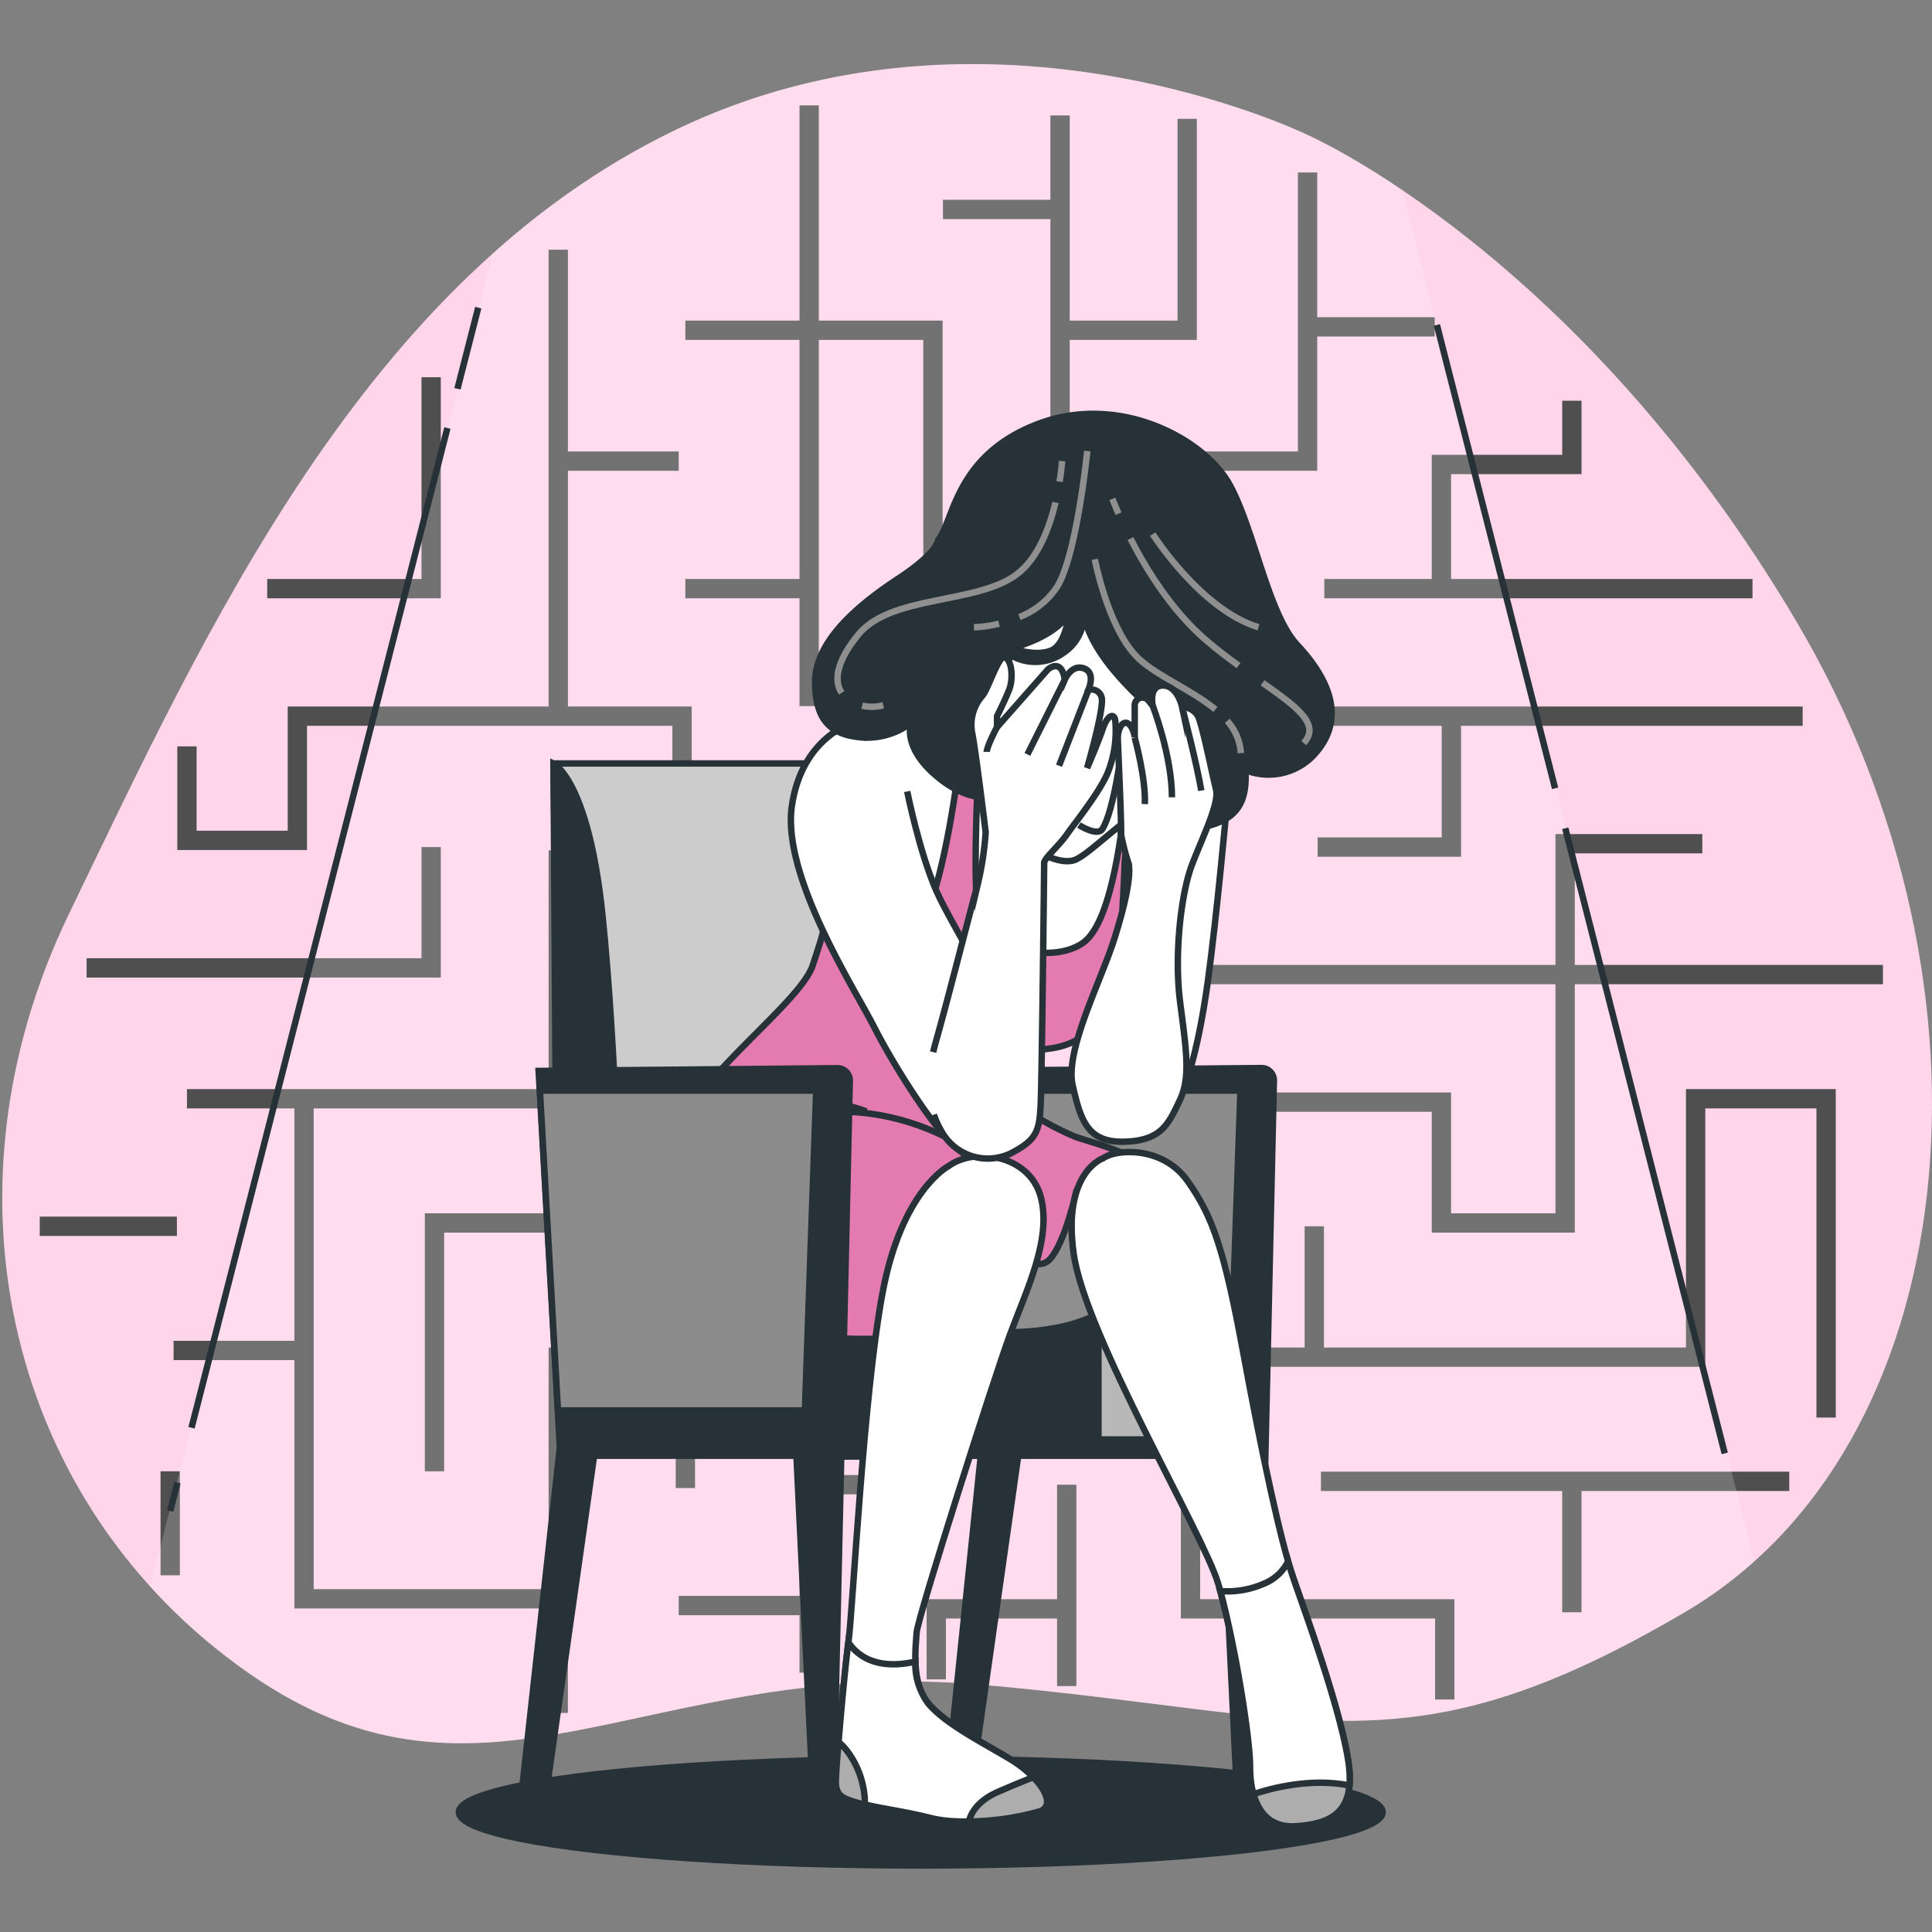 <svg xmlns="http://www.w3.org/2000/svg" width="300" height="300" viewBox="0 0 300 300"><rect x="0" y="0" width="300" height="300" fill="#808080" stroke="none"/><g transform="translate(-12000 -768)"><rect width="300" height="300" transform="translate(12000 768)" fill="none"/><g transform="translate(11457 -706)"><g transform="translate(543.349 1483.95)"><path d="M217.913,44.949s-49.356-24.125-97.9-.85S46.819,122.132,25.681,165.823,16.492,257.93,53.463,283.762s62.2-2.756,114.122,1.88,65.859,14.016,109.026-11.324,51.153-96.378,17.334-153.669S217.913,44.949,217.913,44.949Z" transform="translate(-15.273 -33.97)" fill="#ffd5ea"/></g><g transform="translate(549.172 1490.363)"><line y2="93.283" transform="translate(119.474)" fill="none" stroke="#4f4f4f" stroke-miterlimit="10" stroke-width="3"/><path d="M181.17,98.61h38.441v39.081h39.477" transform="translate(-80.917 -63.692)" fill="none" stroke="#4f4f4f" stroke-miterlimit="10" stroke-width="3"/><path d="M321.726,60.3v44.816h-18.7v79.734H411.071" transform="translate(-124.859 -49.878)" fill="none" stroke="#4f4f4f" stroke-miterlimit="10" stroke-width="3"/><line x2="95.573" transform="translate(178.171 94.844)" fill="none" stroke="#4f4f4f" stroke-miterlimit="10" stroke-width="3"/><line x2="66.492" transform="translate(199.464 75.041)" fill="none" stroke="#4f4f4f" stroke-miterlimit="10" stroke-width="3"/><path d="M364.77,144.9V125.624h20.257v-9.9" transform="translate(-147.121 -69.862)" fill="none" stroke="#4f4f4f" stroke-miterlimit="10" stroke-width="3"/><line x2="19.739" transform="translate(196.868 34.394)" fill="none" stroke="#4f4f4f" stroke-miterlimit="10" stroke-width="3"/><path d="M272.97,80.094h19.221V47.26" transform="translate(-114.019 -45.176)" fill="none" stroke="#4f4f4f" stroke-miterlimit="10" stroke-width="3"/><line y2="54.721" transform="translate(158.433 1.56)" fill="none" stroke="#4f4f4f" stroke-miterlimit="10" stroke-width="3"/><line x2="18.703" transform="translate(140.248 16.158)" fill="none" stroke="#4f4f4f" stroke-miterlimit="10" stroke-width="3"/><line y2="72.432" transform="translate(80.514 22.411)" fill="none" stroke="#4f4f4f" stroke-miterlimit="10" stroke-width="3"/><path d="M60.13,197.023v14.591H77.273V192.33h59.734v20.845h38.959v-19.8H196.74v39.605H117.786" transform="translate(-37.271 -97.486)" fill="none" stroke="#4f4f4f" stroke-miterlimit="10" stroke-width="3"/><path d="M117.786,224.93v38.563H60.13" transform="translate(-37.271 -109.242)" fill="none" stroke="#4f4f4f" stroke-miterlimit="10" stroke-width="3"/><path d="M88.56,286.06v77.126h39.477" transform="translate(-47.523 -131.285)" fill="none" stroke="#4f4f4f" stroke-miterlimit="10" stroke-width="3"/><line x1="19.739" transform="translate(20.781 193.338)" fill="none" stroke="#4f4f4f" stroke-miterlimit="10" stroke-width="3"/><line x2="21.299" transform="translate(0 174.054)" fill="none" stroke="#4f4f4f" stroke-miterlimit="10" stroke-width="3"/><path d="M35.76,242.88h53.5V224.12" transform="translate(-28.484 -108.95)" fill="none" stroke="#4f4f4f" stroke-miterlimit="10" stroke-width="3"/><path d="M120.24,320.752V282.19h78.436v-18.76h77.918v18.76h19.214V223.3h21.3" transform="translate(-58.946 -108.654)" fill="none" stroke="#4f4f4f" stroke-miterlimit="10" stroke-width="3"/><path d="M334.71,212.657h20.774V192.33" transform="translate(-136.282 -97.486)" fill="none" stroke="#4f4f4f" stroke-miterlimit="10" stroke-width="3"/><path d="M369.139,334.749V285.24H348.882v40.129H232v19.8H211.23v29.183" transform="translate(-91.756 -130.989)" fill="none" stroke="#4f4f4f" stroke-miterlimit="10" stroke-width="3"/><line x1="19.739" transform="translate(99.217 232.943)" fill="none" stroke="#4f4f4f" stroke-miterlimit="10" stroke-width="3"/><path d="M189.259,348H150.3v55.239" transform="translate(-69.786 -153.62)" fill="none" stroke="#4f4f4f" stroke-miterlimit="10" stroke-width="3"/><line y2="19.803" transform="translate(100.253 194.898)" fill="none" stroke="#4f4f4f" stroke-miterlimit="10" stroke-width="3"/><line y1="18.76" transform="translate(100.771 155.293)" fill="none" stroke="#4f4f4f" stroke-miterlimit="10" stroke-width="3"/><line y2="19.803" transform="translate(119.474 135.491)" fill="none" stroke="#4f4f4f" stroke-miterlimit="10" stroke-width="3"/><path d="M242.1,420.067V409.12h19.221" transform="translate(-102.888 -175.659)" fill="none" stroke="#4f4f4f" stroke-miterlimit="10" stroke-width="3"/><line y1="31.267" transform="translate(159.469 214.183)" fill="none" stroke="#4f4f4f" stroke-miterlimit="10" stroke-width="3"/><path d="M303.84,348v39.081h39.477v14.073" transform="translate(-125.151 -153.62)" fill="none" stroke="#4f4f4f" stroke-miterlimit="10" stroke-width="3"/><line x2="72.72" transform="translate(198.946 213.659)" fill="none" stroke="#4f4f4f" stroke-miterlimit="10" stroke-width="3"/><line y2="19.803" transform="translate(237.905 214.183)" fill="none" stroke="#4f4f4f" stroke-miterlimit="10" stroke-width="3"/><line y1="20.845" transform="translate(197.91 174.054)" fill="none" stroke="#4f4f4f" stroke-miterlimit="10" stroke-width="3"/><line y2="19.278" transform="translate(178.689 154.775)" fill="none" stroke="#4f4f4f" stroke-miterlimit="10" stroke-width="3"/><line y1="19.278" transform="translate(158.951 174.578)" fill="none" stroke="#4f4f4f" stroke-miterlimit="10" stroke-width="3"/><line x1="19.221" transform="translate(100.253 75.041)" fill="none" stroke="#4f4f4f" stroke-miterlimit="10" stroke-width="3"/><line x1="17.66" transform="translate(81.557 55.239)" fill="none" stroke="#4f4f4f" stroke-miterlimit="10" stroke-width="3"/><path d="M79.62,142.847h25.455V110.02" transform="translate(-44.299 -67.806)" fill="none" stroke="#4f4f4f" stroke-miterlimit="10" stroke-width="3"/><line y2="16.151" transform="translate(20.256 212.098)" fill="none" stroke="#4f4f4f" stroke-miterlimit="10" stroke-width="3"/></g><g transform="translate(566.314 1483.95)"><path d="M245.6,53.53a102.53,102.53,0,0,0-14.738-8.581s-49.356-24.125-97.9-.85A121.808,121.808,0,0,0,104.37,63.4L51.19,270.379a90.348,90.348,0,0,0,15.224,13.383c36.945,25.826,62.2-2.756,114.122,1.88s65.859,14.016,109.026-11.324a66.614,66.614,0,0,0,10.755-7.884Z" transform="translate(-51.19 -33.97)" fill="#fff" opacity="0.2"/><line y1="12.603" x2="3.229" transform="translate(47.719 37.821)" fill="none" stroke="#263238" stroke-miterlimit="10" stroke-width="1"/><line y1="155.242" x2="39.733" transform="translate(6.426 56.511)" fill="none" stroke="#263238" stroke-miterlimit="10" stroke-width="1"/><line y1="4.406" x2="1.132" transform="translate(3.114 220.264)" fill="none" stroke="#263238" stroke-miterlimit="10" stroke-width="1"/><line x2="24.764" y2="97.069" transform="translate(219.739 118.662)" fill="none" stroke="#263238" stroke-miterlimit="10" stroke-width="1"/><line x2="18.357" y2="71.959" transform="translate(199.803 40.5)" fill="none" stroke="#263238" stroke-miterlimit="10" stroke-width="1"/></g><g transform="translate(614.252 1538.266)"><ellipse cx="71.723" cy="8.274" rx="71.723" ry="8.274" transform="translate(0 208.853)" fill="#263238" stroke="#263238" stroke-miterlimit="10" stroke-width="1"/><path d="M233.422,392.043h3.741l7.673-54.062h31.421l2.628,54.254h3.095L284.537,279.7a1.918,1.918,0,0,0-1.918-1.918l-46.4.422L214.4,338.128l24.624-.147Z" transform="translate(-157.979 -176.201)" fill="#263238" stroke="#263238" stroke-miterlimit="10" stroke-width="1"/><path d="M291.778,283.26h-42.9l2.8,49.663h38.345Z" transform="translate(-170.412 -178.177)" fill="#8c8c8c" stroke="#263238" stroke-miterlimit="10" stroke-width="1"/><path d="M149.869,256.3l-.729-52.483h68.417l5.064,87.957H153.488Z" transform="translate(-134.446 -149.532)" fill="#ccc" stroke="#263238" stroke-miterlimit="10" stroke-width="1"/><path d="M149.14,203.82s5.429,2.558,7.6,23.524,2.9,52.125,2.9,52.125l-10.064-10.231Z" transform="translate(-134.446 -149.532)" fill="#263238" stroke="#263238" stroke-miterlimit="10" stroke-width="1"/><rect width="67.688" height="19.182" rx="3.33" transform="translate(49.446 140.071)" fill="#b8b8b8" stroke="#263238" stroke-miterlimit="10" stroke-width="1"/><rect width="49.868" height="19.182" transform="translate(49.446 140.071)" fill="#263238" stroke="#263238" stroke-miterlimit="10" stroke-width="1"/><path d="M213.822,186.128s-7.935,2.8-11.362,5.448-4.668,11.362-2.487,19.457.934,10.742-.934,16.5-17.437,16.81-21.324,26.152a23.534,23.534,0,0,0,4.514,25.372c5.915,6.068,20.231,6.541,24.592,6.541s9.028-.313,9.028-.313,13.7-.639,24.125-3.427,17.437-11.982,14.79-18.364-11.362-7.941-15.1-9.342a45.327,45.327,0,0,1-9.655-5.6c-1.4-1.087-2.954-2.494-2.954-2.494s2.647-3.888,5.115-4.981,9.5,1.279,14.476-10.115a21.178,21.178,0,0,0,.639-7.315c-.467-3.427,0-5.915.16-11.676s5.115-10.275,4.354-17.123-13.076-13.7-24.125-11.676S213.822,186.128,213.822,186.128Z" transform="translate(-144.075 -141.955)" fill="#e37ab0" stroke="#263238" stroke-miterlimit="10" stroke-width="1"/><path d="M197.65,290.99s13.856-6.854,30.3,1.515" transform="translate(-151.939 -180.011)" fill="none" stroke="#263238" stroke-miterlimit="10" stroke-width="1"/><path d="M201.33,286.449a26.619,26.619,0,0,1,15.212.94" transform="translate(-153.266 -179.077)" fill="none" stroke="#263238" stroke-miterlimit="10" stroke-width="1"/><path d="M252.587,187.359c-.371,6.049-1.56,27.124-.492,32.118,1.279,5.844,11.688,7.935,16.286,4.591s6.215-18.351,7.1-27.552c.313-3.312-1.221-6.944-3.434-10.231a25.883,25.883,0,0,0-17.027-3.12l-1.01.192c-.8,1.375-1.317,2.379-1.317,2.379S252.645,186.323,252.587,187.359Z" transform="translate(-171.414 -141.965)" fill="#fff" stroke="#263238" stroke-miterlimit="10" stroke-width="1"/><path d="M235.671,190.011l-2.558-4.361c-4.834,1.01-6.266,1.483-6.266,1.483s-7.935,2.8-11.362,5.448-4.668,11.362-2.487,19.457a24.813,24.813,0,0,1,1.068,8.952c4.629,2.359,12.149,5.224,14.949.735C233.171,215.063,235.671,190.011,235.671,190.011Z" transform="translate(-157.081 -142.98)" fill="#fff" stroke="#263238" stroke-miterlimit="10" stroke-width="1"/><path d="M216.578,193.81s-8.095,2.18-9.649,13.076,9.962,28.639,12.788,34.247,10.742,18.543,14.476,19.924,7.628-5.608,7.628-13.076-9.809-21.951-12.456-28.019-4.514-15.41-4.514-15.41" transform="translate(-155.233 -145.922)" fill="#fff" stroke="#263238" stroke-miterlimit="10" stroke-width="1"/><path d="M299.806,212.362s-1.56,17.264-2.961,27.392-3.734,19.617-7.315,22.725-11.829.467-12.449-6.221,3.12-13.843,4.981-20.538,4.354-18.831,4.514-21.945S297.779,206.608,299.806,212.362Z" transform="translate(-180.556 -151.565)" fill="#fff" stroke="#263238" stroke-miterlimit="10" stroke-width="1"/><path d="M231.792,138.485s0,1.918-6.138,5.959-12.974,9.642-12.974,16.132,2.98,8.242,7.366,8.594a11.35,11.35,0,0,0,7.545-2.283s-1.4,3.5,3.5,7.89,8.952,4.035,11.049,3.159,19.822,6.484,26.651,5.755,11.222-1.918,10.691-9.463a9.646,9.646,0,0,0,11.049-2.807c4.732-5.608,1.579-11.746-2.98-16.625s-6.663-17.9-10.518-24.9-17.047-14.284-29.841-9.38S234.247,135.5,231.792,138.485Z" transform="translate(-157.358 -118.916)" fill="#263238" stroke="#263238" stroke-miterlimit="10" stroke-width="1"/><path d="M294.66,148.11s7.43,11.727,16.426,14.47" transform="translate(-186.92 -129.443)" fill="none" stroke="#8f8f8f" stroke-miterlimit="10" stroke-width="1"/><path d="M321.33,184.22c5.461,3.836,9.035,6.477,6.394,9.361" transform="translate(-196.536 -142.464)" fill="none" stroke="#8f8f8f" stroke-miterlimit="10" stroke-width="1"/><path d="M289.25,149.19c2.417,4.725,6.394,11.19,11.676,15.729,1.707,1.471,3.434,2.788,5.115,4" transform="translate(-184.969 -129.833)" fill="none" stroke="#8f8f8f" stroke-miterlimit="10" stroke-width="1"/><path d="M284.88,139.55s.32.87.953,2.3" transform="translate(-183.393 -126.357)" fill="none" stroke="#8f8f8f" stroke-miterlimit="10" stroke-width="1"/><path d="M255.144,169.87a19.454,19.454,0,0,1-3.894.556" transform="translate(-171.266 -137.29)" fill="none" stroke="#8f8f8f" stroke-miterlimit="10" stroke-width="1"/><path d="M272.824,127.93s-1.63,16.2-4.693,21.1a12.424,12.424,0,0,1-5.851,4.687" transform="translate(-175.244 -122.167)" fill="none" stroke="#8f8f8f" stroke-miterlimit="10" stroke-width="1"/><path d="M224.09,189.748a6.918,6.918,0,0,0,3.287-.058" transform="translate(-161.473 -144.437)" fill="none" stroke="#8f8f8f" stroke-miterlimit="10" stroke-width="1"/><path d="M251.963,140.43c-.94,3.945-2.717,8.7-6.017,11.164-6.253,4.693-19.547,3.133-24.63,9.387-3.523,4.335-3.728,7.251-2.558,9.016" transform="translate(-159.319 -126.674)" fill="none" stroke="#8f8f8f" stroke-miterlimit="10" stroke-width="1"/><path d="M272.434,130.38s-.077,1.279-.384,3.2" transform="translate(-178.767 -123.05)" fill="none" stroke="#8f8f8f" stroke-miterlimit="10" stroke-width="1"/><path d="M312.75,193.47a8.255,8.255,0,0,1,2.123,5.013" transform="translate(-193.443 -145.8)" fill="none" stroke="#8f8f8f" stroke-miterlimit="10" stroke-width="1"/><path d="M280.6,154.23s1.918,10.1,6.253,14.853c2.769,3.044,8.562,5.23,12.475,8.466" transform="translate(-181.85 -131.65)" fill="none" stroke="#8f8f8f" stroke-miterlimit="10" stroke-width="1"/><path d="M269.335,166.79s-.352,5.115-2.807,6.138-6.138-.352-6.138-.352S267.935,170.652,269.335,166.79Z" transform="translate(-174.562 -136.179)" fill="#fff" stroke="#263238" stroke-miterlimit="10" stroke-width="1"/><path d="M269.335,165.42a7.033,7.033,0,0,1-2.986,7.366,7.552,7.552,0,0,1-8.242.352s-1.4,4.559-3.159,11.573,2.807,13.146,5.115,16.478,6.49,4.553,8.242,3.677,3.677-2.8,8.76-6.829,7.89-11.573,8.069-12.1S269.686,175.062,269.335,165.42Z" transform="translate(-172.458 -135.685)" fill="#fff" stroke="#263238" stroke-miterlimit="10" stroke-width="1"/><path d="M283.457,199.53s-1.279,10.231-3.1,12.942c-.78,1.17-3.625-.639-3.625-.639" transform="translate(-180.454 -147.985)" fill="none" stroke="#263238" stroke-miterlimit="10" stroke-width="1"/><path d="M267.093,306.8s-1.765,8.076-4.118,10.608-6.5-2.04-6.5-2.04-6.394,12.091-5.294,12.82,11.784,1.33,18.479-1.918,6-16.689,4.195-19.042S269.632,304.8,267.093,306.8Z" transform="translate(-171.195 -186.152)" fill="#8f8f8f" stroke="#263238" stroke-miterlimit="10" stroke-width="1"/><path d="M235.229,300.725s-7.245,3.709-10.231,19.611-4.591,48.774-5.3,54.254-1.918,19.438-1.918,21.74,1.24,2.654,3.715,3.357,6.183,1.061,11.132,2.3,13.779,0,16.784-1.061-.173-5.48-4.591-8.127-10.122-5.5-12.769-8.7-1.918-8.658-1.771-10.953,12.021-39.56,14.5-46.274,6.535-14.847,4.77-21.382S239.3,297.72,235.229,300.725Z" transform="translate(-159.197 -183.915)" fill="#fff" stroke="#263238" stroke-miterlimit="10" stroke-width="1"/><path d="M244.761,435.364c-4.418-2.654-10.077-5.48-12.724-8.664a10.478,10.478,0,0,1-1.976-6.464c-6.241,1.407-9.144-1.106-10.4-3.005-.71,5.524-1.918,19.374-1.918,21.663s1.24,2.654,3.715,3.357,6.183,1.061,11.132,2.3,13.779,0,16.785-1.061S249.18,438.011,244.761,435.364Z" transform="translate(-159.183 -226.485)" fill="#fff" stroke="#263238" stroke-miterlimit="10" stroke-width="1"/><path d="M221.425,450.987c.249.077.524.141.8.2a13.741,13.741,0,0,0-2.743-8.312,8.128,8.128,0,0,0-1.362-1.419c-.243,2.96-.409,5.352-.409,6.189C217.71,449.932,218.95,450.284,221.425,450.987Z" transform="translate(-159.172 -235.223)" fill="#adadad" stroke="#263238" stroke-miterlimit="10" stroke-width="1"/><path d="M250,456.884a42.194,42.194,0,0,0,10.991-1.573c2.04-.71,1.2-3.056-.985-5.3-1.407.537-3.2,1.279-5.55,2.3C251.356,453.693,250.326,455.592,250,456.884Z" transform="translate(-170.816 -238.306)" fill="#adadad" stroke="#263238" stroke-miterlimit="10" stroke-width="1"/><path d="M279.888,299.126s-6.394,2.123-4.6,14.847,20.148,43.48,22.443,51.242,4.949,23.5,4.949,28.454,1.771,9.54,7.072,9.188,9.54-1.918,8.127-10.422-6.541-22.443-8.485-28.1-4.77-18.728-7.775-34.988-4.77-21.2-8.658-26.683S281.832,297.713,279.888,299.126Z" transform="translate(-179.82 -183.557)" fill="#fff" stroke="#263238" stroke-miterlimit="10" stroke-width="1"/><path d="M322.413,400.18c-.249-.735-.524-1.6-.806-2.59a7.219,7.219,0,0,1-3.785,3.472,14.143,14.143,0,0,1-6.752,1.138c2.219,8.076,4.629,22.6,4.629,27.316,0,4.949,1.771,9.54,7.072,9.188s9.54-1.918,8.127-10.422S324.357,405.838,322.413,400.18Z" transform="translate(-192.837 -219.403)" fill="#fff" stroke="#263238" stroke-miterlimit="10" stroke-width="1"/><path d="M334.035,451.76c-5.972-1.2-12.1.416-14.9,1.343.844,3.044,2.82,5.243,6.548,4.994C329.981,457.8,333.587,456.7,334.035,451.76Z" transform="translate(-195.743 -238.783)" fill="#adadad" stroke="#263238" stroke-miterlimit="10" stroke-width="1"/><path d="M241.34,239.312c.128-.531.269-1.087.428-1.65,1.758-6.138,5.62-21.439,6.5-24.419a48.947,48.947,0,0,0,1.228-8.063s-1.579-12.974-2.1-15.429A6.784,6.784,0,0,1,248.968,184c1.049-1.228,2.628-6.835,3.677-5.959s1.055,3.5.531,4.9-1.918,4.214-1.918,4.214v1.694l7.89-8.952s2.1-1.918,2.628,1.579c0,0,1.055-2.455,2.98-1.752s.665,3.37.665,3.37a1.6,1.6,0,0,1,2.1,1.228c.352,1.752-2.276,10.87-2.276,10.87s1.752-4.035,2.455-6.138,1.752-2.455,1.918-1.228a17.616,17.616,0,0,1-1.228,8.242c-1.4,3.159-5.083,7.711-6.311,9.47s-3.5,3.683-3.5,4.38-.352,32.789-.531,37.169-.524,5.787-4.559,7.89a8.227,8.227,0,0,1-10.87-3.4,14.572,14.572,0,0,1-1.17-2.558" transform="translate(-167.693 -140.202)" fill="#fff" stroke="#263238" stroke-miterlimit="10" stroke-width="1"/><line x1="4.559" y2="11.746" transform="translate(93.194 42.888)" fill="none" stroke="#263238" stroke-miterlimit="10" stroke-width="1"/><line x1="5.787" y2="11.573" transform="translate(88.283 41.308)" fill="none" stroke="#263238" stroke-miterlimit="10" stroke-width="1"/><path d="M255.939,195s-1.579,2.98-1.579,3.836" transform="translate(-172.388 -146.351)" fill="none" stroke="#263238" stroke-miterlimit="10" stroke-width="1"/><path d="M282.658,208.037c0-3.51-.524-14.38-.524-15.077s.352-2.283,1.228-2.283,1.4,1.752,1.4,2.283v-4.911a1.2,1.2,0,0,1,2.1-.876l.7.876s-.7-3.159,1.579-3.159,2.98,3.331,2.98,3.331a2.9,2.9,0,0,1,2.455,1.407c.7,1.4,2.276,9.291,2.807,11.394s-1.918,7.034-3.683,11.573-2.807,14.022-1.918,21.209,1.752,11.752,0,15.429-2.807,6.317-8.587,6.49-6.842-3.331-8.069-8.766,4.386-16.132,6.49-22.795,2.628-10.518,2.1-11.919a35.221,35.221,0,0,1-1.068-4.207Z" transform="translate(-179.815 -142.706)" fill="#fff" stroke="#263238" stroke-miterlimit="10" stroke-width="1"/><path d="M290.28,197.51s1.752,6.311,1.579,10.339" transform="translate(-185.34 -147.256)" fill="none" stroke="#263238" stroke-miterlimit="10" stroke-width="1"/><path d="M294.67,189.83s2.98,7.711,2.98,14.2" transform="translate(-186.923 -144.487)" fill="none" stroke="#263238" stroke-miterlimit="10" stroke-width="1"/><path d="M301.8,190.1s2.276,8.766,2.98,12.974" transform="translate(-189.494 -144.584)" fill="none" stroke="#263238" stroke-miterlimit="10" stroke-width="1"/><path d="M141.12,392.012h3.76l7.673-54.017h31.421l2.615,54.017H189.7l2.558-112.274a1.918,1.918,0,0,0-1.918-1.918l-46.4.422,3.3,58.455Z" transform="translate(-131.554 -176.215)" fill="#263238" stroke="#263238" stroke-miterlimit="10" stroke-width="1"/><path d="M188.748,283.26h-42.9l2.8,49.663H186.99Z" transform="translate(-133.26 -178.177)" fill="#8c8c8c" stroke="#263238" stroke-miterlimit="10" stroke-width="1"/></g></g></g></svg>